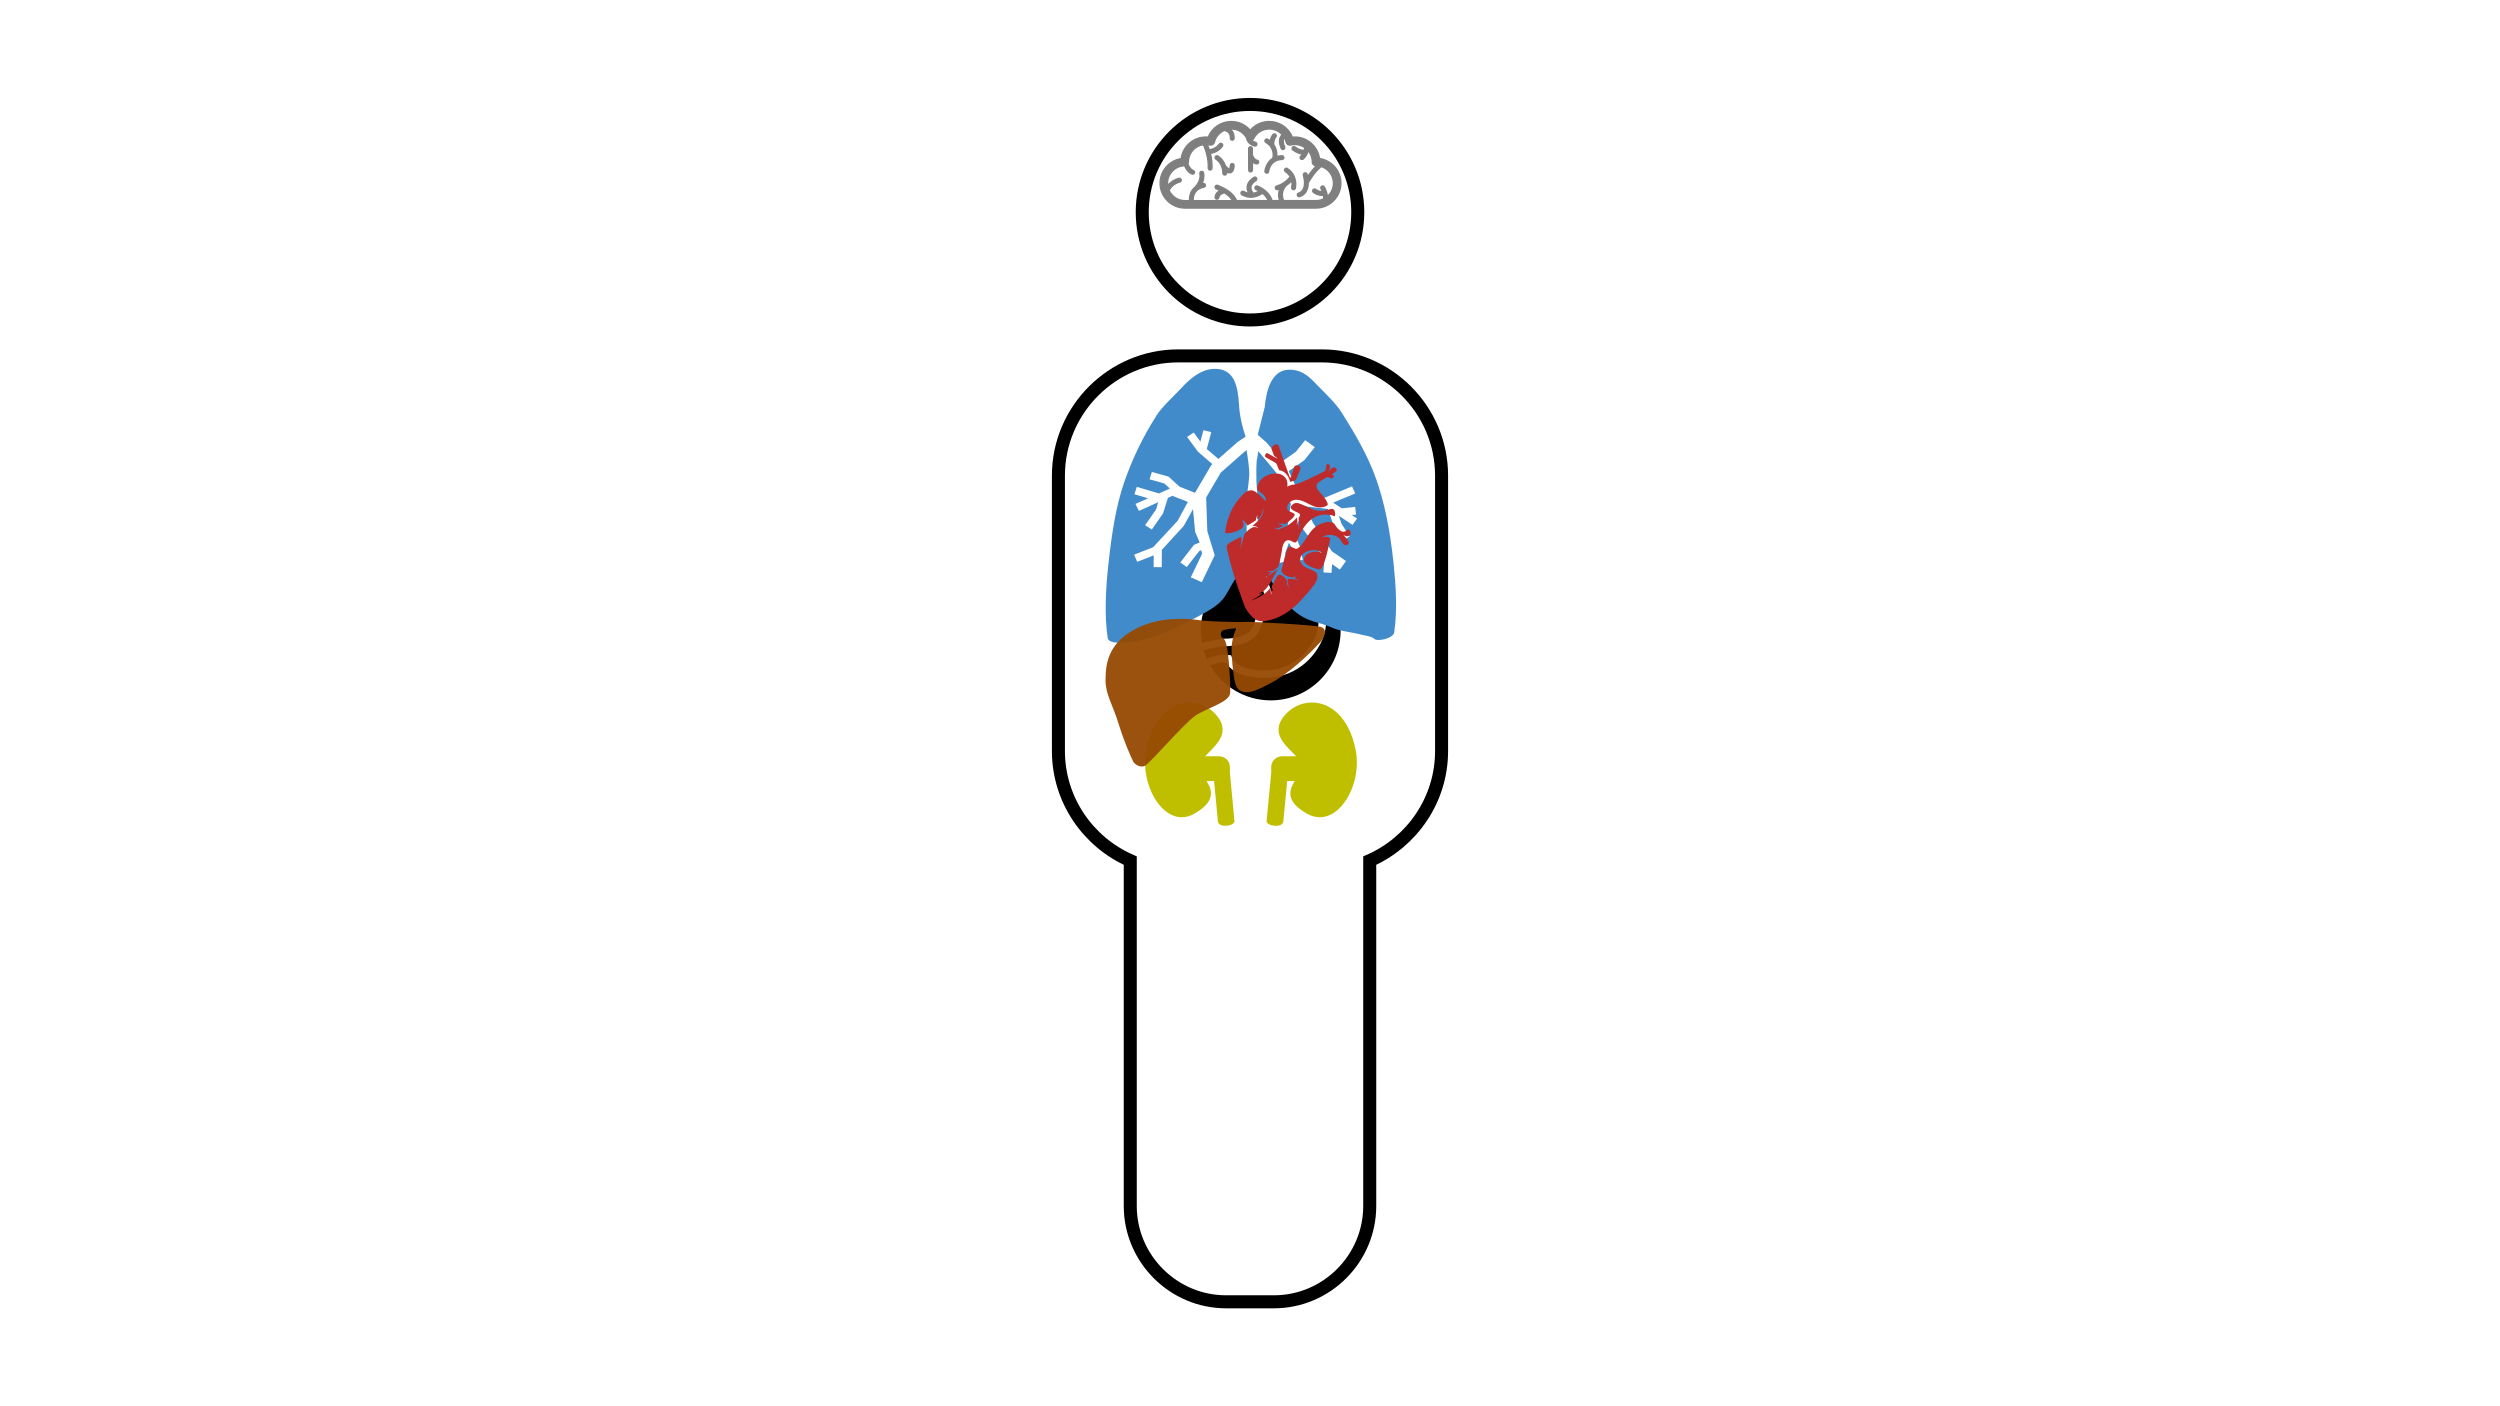 <?xml version="1.0"?>
<svg width="1920" height="1080" xmlns="http://www.w3.org/2000/svg" xmlns:xlink="http://www.w3.org/1999/xlink">
 <!-- Created with SVG-edit - http://svg-edit.googlecode.com/ -->
 <g>
  <title>Layer 1</title>
  <g id="svg_25">
   <g id="svg_22">
    <path stroke="#7f7f7f" fill="#7f7f7f" id="svg_17" d="m1013.524,121.771c-0.049,-0.292 -0.141,-0.571 -0.271,-0.826c-1.63,-9.018 -9.555,-15.707 -18.813,-15.707c-0.632,0 -1.262,0.031 -1.889,0.093c-2.863,-7.19 -9.826,-12.015 -17.76,-12.015c-5.734,0 -11.003,2.5 -14.579,6.738c-3.579,-4.238 -8.849,-6.738 -14.581,-6.738c-7.927,0 -14.891,4.822 -17.756,12.009c-0.605,-0.059 -1.211,-0.087 -1.816,-0.087c-9.675,0 -17.695,7.222 -18.952,16.558c-9.131,1.434 -16.175,9.408 -16.175,18.89c0,10.542 8.579,19.121 19.123,19.121l100.64,0c10.542,0 19.121,-8.579 19.121,-19.121c0.003,-9.583 -7.081,-17.544 -16.291,-18.915zm5.88,29.058c-0.078,-0.882 -0.24,-1.852 -0.525,-2.896c-0.009,-0.031 -0.011,-0.059 -0.021,-0.089c-0.003,-0.009 -0.009,-0.018 -0.012,-0.028c-0.371,-1.329 -0.93,-2.767 -1.784,-4.288c-0.386,-0.689 -1.262,-0.936 -1.95,-0.547s-0.937,1.263 -0.549,1.951c0.434,0.773 0.772,1.515 1.051,2.227c-1.266,0.058 -3.215,-0.185 -5.169,-1.729c-0.62,-0.489 -1.521,-0.387 -2.013,0.236c-0.489,0.624 -0.384,1.524 0.237,2.015c2.405,1.895 4.843,2.349 6.617,2.349c0.412,0 0.786,-0.025 1.121,-0.062c0.184,1.044 0.221,1.957 0.191,2.707c-1.784,0.882 -3.785,1.391 -5.906,1.391l-24.828,0c-2.874,-6.038 1.081,-10.671 1.775,-11.416c1.885,-1.286 3.354,-2.69 4.384,-3.817c0.565,2.678 0.058,4.877 0.015,5.05c-0.188,0.77 0.279,1.544 1.045,1.738c0.116,0.03 0.234,0.04 0.349,0.04c0.642,0 1.226,-0.434 1.391,-1.085c0.016,-0.064 1.071,-4.503 -0.896,-9.073c-0.039,-0.136 -0.094,-0.267 -0.172,-0.386c-0.949,-2.027 -2.503,-4.052 -5.035,-5.714c-0.663,-0.437 -1.551,-0.251 -1.987,0.411c-0.436,0.663 -0.251,1.552 0.412,1.987c1.776,1.167 2.957,2.549 3.735,3.953c-1.265,1.589 -4.945,5.676 -10.36,7.083c-0.768,0.202 -1.228,0.985 -1.027,1.751c0.167,0.648 0.75,1.073 1.389,1.073c0.12,0 0.242,-0.015 0.362,-0.046c0.559,-0.145 1.093,-0.319 1.621,-0.507c-0.915,2.355 -1.392,5.459 -0.107,8.957l-5.797,0c-0.949,-3.084 -3.624,-7.971 -11.175,-11.158c-0.729,-0.31 -1.572,0.033 -1.88,0.764s0.033,1.575 0.765,1.882c0.838,0.353 1.604,0.731 2.309,1.124c-1.048,0.669 -2.587,1.446 -4.466,1.766c-0.71,-0.833 -2.01,-2.66 -1.834,-4.711c0.157,-1.825 1.466,-3.547 3.894,-5.109c0.666,-0.429 0.857,-1.317 0.428,-1.982c-0.428,-0.664 -1.318,-0.859 -1.984,-0.428c-3.21,2.07 -4.958,4.519 -5.197,7.274c-0.167,1.939 0.464,3.658 1.21,4.969c-1.217,-0.206 -2.507,-0.641 -3.848,-1.404c-0.687,-0.391 -1.564,-0.154 -1.956,0.532c-0.393,0.689 -0.154,1.564 0.534,1.956c2.472,1.413 4.817,1.931 6.929,1.931c0.424,0 0.833,-0.025 1.235,-0.064c0.019,0 0.036,0.004 0.057,0.004c0.129,0 0.256,-0.024 0.381,-0.056c3.305,-0.426 5.867,-2.005 7.175,-2.982c2.473,1.956 3.741,4.058 4.393,5.697l-24.21,0c-1.241,-3.065 -4.737,-7.976 -14.583,-11.712c-0.741,-0.28 -1.569,0.092 -1.85,0.833c-0.28,0.74 0.092,1.57 0.832,1.85c1.033,0.391 1.979,0.796 2.86,1.207c-1.696,0.882 -3.44,2.424 -3.773,5.096c-0.098,0.786 0.46,1.505 1.245,1.601c0.061,0.007 0.122,0.012 0.179,0.012c0.713,0 1.33,-0.531 1.422,-1.257c0.313,-2.509 3.168,-3.381 4.303,-3.631c3.441,2.148 5.238,4.337 6.171,6.002l-30.166,0c-0.056,-1.763 0.178,-4.165 1.481,-6.211c1.349,-2.123 3.633,-3.51 6.785,-4.128c0.777,-0.154 1.284,-0.906 1.131,-1.684s-0.904,-1.286 -1.683,-1.133c-0.354,0.07 -0.692,0.156 -1.03,0.243c1.064,-2.14 1.947,-5.098 1.278,-8.438c-0.154,-0.775 -0.91,-1.281 -1.687,-1.127c-0.777,0.154 -1.281,0.91 -1.125,1.689c1.029,5.145 -2.875,9.386 -2.922,9.435c-0.169,0.179 -0.277,0.396 -0.337,0.617c-1.139,0.832 -2.097,1.825 -2.844,3.007c-1.658,2.62 -1.978,5.554 -1.92,7.731l-3.434,0c-5.408,0 -10.066,-3.231 -12.176,-7.857c0.999,-2.082 3.262,-5.056 8.281,-6.485c0.762,-0.216 1.204,-1.011 0.987,-1.77c-0.216,-0.764 -1.01,-1.204 -1.772,-0.987c-4.297,1.222 -6.944,3.409 -8.569,5.526c-0.082,-0.593 -0.138,-1.197 -0.138,-1.81c0,-7.243 5.873,-13.226 13.107,-13.376c0.876,2.086 2.703,5.379 5.784,6.342c0.142,0.043 0.286,0.067 0.428,0.067c0.611,0 1.176,-0.394 1.369,-1.008c0.236,-0.758 -0.185,-1.563 -0.942,-1.799c-2.017,-0.63 -3.444,-3.281 -4.137,-5.049c0.245,-0.423 0.394,-0.906 0.394,-1.428l-0.002,-0.076c0,-6.749 5.026,-12.333 11.528,-13.242c1.521,3.379 4.062,10.265 3.741,18.002c-0.032,0.79 0.581,1.458 1.373,1.492c0.021,0 0.04,0.003 0.061,0.003c0.765,0 1.4,-0.603 1.432,-1.376c0.175,-4.196 -0.411,-8.113 -1.244,-11.441c2.31,-0.341 6.251,-1.511 9.206,-5.452c0.474,-0.633 0.347,-1.532 -0.288,-2.008c-0.632,-0.476 -1.532,-0.347 -2.008,0.286c-2.549,3.4 -6.013,4.202 -7.701,4.387c-0.485,-1.524 -0.995,-2.863 -1.463,-3.975c0.627,0.059 1.253,0.157 1.871,0.305c1.533,0.366 3.075,-0.575 3.452,-2.105c1.032,-4.207 3.974,-7.514 7.768,-9.119c1.09,0.295 2.291,0.816 3.176,1.738c1.01,1.051 1.447,2.454 1.339,4.287c-0.047,0.79 0.556,1.469 1.348,1.515c0.028,0.001 0.056,0.003 0.086,0.003c0.753,0 1.385,-0.589 1.429,-1.351c0.156,-2.644 -0.566,-4.814 -2.146,-6.454c-0.273,-0.285 -0.566,-0.532 -0.869,-0.767c0.286,-0.018 0.575,-0.037 0.866,-0.037c4.9,0 9.312,2.614 11.681,6.862c0.291,1.987 1.787,4.92 6.165,6.18c0.134,0.037 0.267,0.056 0.4,0.056c0.623,0 1.197,-0.409 1.378,-1.038c0.218,-0.761 -0.218,-1.555 -0.98,-1.775c-1.327,-0.381 -2.224,-0.922 -2.839,-1.492c0.575,-0.271 1.057,-0.73 1.351,-1.323c2.275,-4.608 6.878,-7.471 12.01,-7.471c3.898,0 7.457,1.667 9.927,4.395c-0.51,0.461 -1.014,1.068 -1.401,1.871c-1.088,2.251 -0.866,5.16 0.661,8.653c0.236,0.538 0.764,0.859 1.317,0.859c0.191,0 0.386,-0.039 0.574,-0.12c0.727,-0.319 1.057,-1.164 0.738,-1.889c-1.147,-2.626 -1.4,-4.771 -0.726,-6.21c0.154,-0.323 0.34,-0.589 0.535,-0.807c0.602,1.06 1.078,2.212 1.379,3.446c0.375,1.538 1.92,2.481 3.465,2.107c1.045,-0.254 2.117,-0.384 3.182,-0.384c2.789,0 5.4,0.876 7.567,2.366c-0.033,0.623 -0.123,1.327 -0.303,2.065c-0.921,0.182 -3.254,0.203 -7.153,-2.578c-0.645,-0.461 -1.541,-0.31 -2.002,0.334c-0.461,0.645 -0.31,1.541 0.335,2.002c3.24,2.31 5.747,3.051 7.531,3.17c-0.39,0.569 -0.857,1.119 -1.452,1.619c-0.602,0.512 -0.678,1.417 -0.166,2.022c0.282,0.335 0.688,0.507 1.096,0.507c0.328,0 0.654,-0.111 0.924,-0.34c1.796,-1.517 2.811,-3.329 3.388,-5.068c0.042,-0.093 0.076,-0.193 0.095,-0.292c0.114,-0.377 0.215,-0.752 0.291,-1.115c1.643,1.916 2.77,4.297 3.117,6.947c0.025,0.179 0.064,0.354 0.119,0.522l0,1.294c0,1.584 1.284,2.869 2.869,2.869c0.116,0 0.227,0.015 0.342,0.018c-2.896,2.792 -5.234,5.989 -6.804,8.398c-0.128,-0.632 -0.276,-1.274 -0.446,-1.941c-0.197,-0.768 -0.977,-1.226 -1.75,-1.028c-0.768,0.2 -1.228,0.983 -1.026,1.75c1.254,4.831 1.121,8.692 -0.387,11.171c-1.266,2.089 -3.084,2.541 -3.188,2.564c-0.768,0.165 -1.263,0.918 -1.103,1.692c0.142,0.678 0.737,1.143 1.404,1.143c0.092,0 0.193,-0.009 0.289,-0.03c0.122,-0.027 3.043,-0.657 4.992,-3.79c1.146,-1.84 1.717,-4.119 1.716,-6.813c0.813,-1.474 4.647,-8.136 9.94,-12.531c5.442,1.699 9.403,6.785 9.403,12.78c-0.003,4.061 -1.824,7.692 -4.68,10.149z"/>
    <path stroke="#7f7f7f" fill="#7f7f7f" id="svg_18" d="m984.592,119.614c-0.01,0 -0.022,0 -0.031,0c-1.489,0.033 -2.811,0.242 -3.985,0.581c0.19,-2.377 -0.067,-5.931 -2.404,-9.196c-0.01,-1.016 0.114,-3.897 1.683,-5.861c0.495,-0.618 0.394,-1.521 -0.225,-2.015c-0.617,-0.494 -1.518,-0.394 -2.014,0.225c-1.217,1.529 -1.802,3.349 -2.074,4.894c-0.581,-0.464 -1.214,-0.913 -1.926,-1.336c-0.68,-0.405 -1.563,-0.181 -1.966,0.5s-0.182,1.561 0.498,1.966c6.689,3.975 5.786,10.338 5.36,12.176c-5.366,3.333 -6.047,9.795 -6.053,9.884c-0.076,0.786 0.504,1.483 1.289,1.558c0.046,0.004 0.092,0.007 0.139,0.007c0.728,0 1.352,-0.555 1.428,-1.296c0.034,-0.368 1.004,-9.015 10.315,-9.221c0.793,-0.018 1.422,-0.675 1.401,-1.465c-0.019,-0.781 -0.658,-1.403 -1.435,-1.403z"/>
    <path stroke="#7f7f7f" fill="#7f7f7f" id="svg_19" d="m946.435,125.593c-0.789,-0.043 -1.465,0.568 -1.505,1.36c-0.127,2.516 -0.684,2.945 -0.676,2.945c-0.464,0.065 -1.966,-1.097 -3.133,-2.595c-1.787,-5.187 -5.581,-7.388 -5.79,-7.506c-0.691,-0.387 -1.566,-0.139 -1.953,0.552c-0.387,0.691 -0.141,1.566 0.552,1.953c0.052,0.03 5.243,3.025 5.243,10.701c0,0.792 0.642,1.435 1.435,1.435c0.792,0 1.434,-0.643 1.434,-1.435c0,-0.335 -0.027,-0.645 -0.042,-0.962c0.71,0.431 1.478,0.729 2.249,0.729c0.279,0 0.557,-0.039 0.835,-0.125c2.467,-0.75 2.65,-4.358 2.709,-5.545c0.042,-0.793 -0.568,-1.466 -1.358,-1.506z"/>
    <path stroke="#7f7f7f" fill="#7f7f7f" id="svg_20" d="m965.413,123.015c-1.954,-0.255 -3.237,-2.957 -3.585,-4.027l-0.022,-4.878c-0.003,-0.79 -0.645,-1.428 -1.434,-1.428c-0.001,0 -0.005,0 -0.006,0c-0.792,0.003 -1.431,0.649 -1.428,1.441l0.074,16.495c0.003,0.79 0.645,1.428 1.434,1.428c0.002,0 0.003,0 0.006,0c0.792,-0.003 1.432,-0.649 1.426,-1.443l-0.028,-6.306c0.841,0.778 1.895,1.395 3.189,1.564c0.061,0.009 0.125,0.012 0.185,0.012c0.71,0 1.328,-0.526 1.422,-1.25c0.108,-0.786 -0.445,-1.506 -1.234,-1.609z"/>
   </g>
   <g id="svg_24">
    <g id="svg_13">
     <circle stroke="#000000" fill-opacity="0" stroke-width="10" id="svg_10" r="82.761" cy="162.978" cx="959.999" fill="#000000"/>
     <path stroke="#000000" stroke-width="10" fill-opacity="0" id="svg_11" d="m1015.174,273.326l-110.348,0c-50.576,0 -91.957,41.38 -91.957,91.956l0,211.5c0,37.509 22.787,69.914 55.174,84.177l0,265.258c0,40.461 33.104,73.566 73.565,73.566l36.783,0c40.461,0 73.565,-33.105 73.565,-73.566l0,-265.258c32.387,-14.272 55.174,-46.668 55.174,-84.177l0,-211.5c0,-50.576 -41.38,-91.956 -91.956,-91.956z" fill="#000000"/>
    </g>
    <g id="svg_15">
     <path id="svg_14" d="m947.833,628.078l-3.343,-35.343c0.051,-0.372 0.087,-0.749 0.087,-1.135l0,-2.51c0,-1.225 -0.276,-2.385 -0.757,-3.432c-0.376,-0.82 -0.884,-1.568 -1.496,-2.217c-1.51,-1.604 -3.646,-2.611 -6.019,-2.611l-10.776,0c1.009,-1.093 2.117,-2.204 3.247,-3.334c6.328,-6.334 14.998,-15.004 6.97,-26.303c-5.206,-7.323 -13.504,-11.692 -22.2,-11.692c-12.611,0 -27.97,9.612 -33.26,36.586c-2.83,14.443 1.244,31.39 10.135,42.17c5.061,6.137 11.012,9.379 17.211,9.379c3.212,0 6.399,-0.888 9.47,-2.641c7.468,-4.26 11.473,-8.4 12.604,-13.03c1.097,-4.494 -0.808,-8.5 -3.025,-12.106l5.745,0l2.886,30.549c-0.001,0.127 0.005,0.241 0.014,0.335c0.008,0.081 0.024,0.183 0.046,0.296c0.122,0.62 0.526,1.652 1.805,2.374c0.831,0.469 2.026,0.807 3.764,0.807c0.407,0 0.836,-0.021 1.273,-0.063c1.324,-0.126 2.538,-0.428 3.511,-0.873c0.526,-0.241 0.945,-0.512 1.285,-0.797c0.573,-0.479 0.909,-0.996 1.099,-1.474l-0.276,-2.935z" fill="#bfbf00"/>
     <path d="m972.989,628.078l3.374,-35.343c-0.052,-0.372 -0.088,-0.749 -0.088,-1.135l0,-2.51c0,-1.225 0.279,-2.385 0.765,-3.432c0.38,-0.82 0.893,-1.568 1.51,-2.217c1.524,-1.604 3.681,-2.611 6.076,-2.611l10.879,0c-1.018,-1.093 -2.137,-2.204 -3.278,-3.334c-6.388,-6.334 -15.14,-15.004 -7.036,-26.302c5.255,-7.323 13.632,-11.692 22.41,-11.692c12.731,0 28.236,9.612 33.575,36.586c2.857,14.443 -1.256,31.39 -10.231,42.17c-5.109,6.137 -11.116,9.379 -17.374,9.379c-3.242,0 -6.459,-0.888 -9.56,-2.641c-7.539,-4.26 -11.582,-8.4 -12.723,-13.03c-1.107,-4.494 0.816,-8.5 3.053,-12.106l-5.799,0l-2.914,30.549c0.001,0.127 -0.005,0.241 -0.014,0.335c-0.008,0.081 -0.024,0.183 -0.046,0.296c-0.123,0.62 -0.531,1.652 -1.823,2.374c-0.839,0.469 -2.045,0.807 -3.8,0.807c-0.411,0 -0.844,-0.021 -1.285,-0.063c-1.337,-0.126 -2.562,-0.428 -3.545,-0.873c-0.532,-0.241 -0.954,-0.512 -1.297,-0.797c-0.578,-0.479 -0.918,-0.996 -1.109,-1.474l0.279,-2.935z" id="svg_5" fill="#bfbf00"/>
     <path d="m940.529,502.936c0.028,0 0.105,0 0.224,0.005c1.093,-0.003 2.087,0.057 2.977,0.138l1.757,0.162l0.673,1.649c1.841,4.783 9.049,9.867 24.297,9.971c0.198,-0.01 0.303,0 0.328,0c24.56,0.042 36.611,-17.869 40.084,-27.697c1.212,-3.49 1.726,-6.631 1.726,-9.437c-0.033,-11.685 -8.915,-18.275 -18.917,-18.388c-0.828,0 -1.66,0.054 -2.497,0.151l-1.748,0.202l-0.99,-1.45c-4.433,-6.448 -5.983,-13.138 -6.221,-19.024c-0.035,-0.353 -0.123,-1.318 -0.123,-2.706c0,-1.452 0.127,-3.397 0.49,-5.547c-2.195,-0.274 -4.416,-0.46 -6.683,-0.46c-1.233,0 -2.443,0.103 -3.656,0.185c0.286,4.261 0.793,8.784 0.797,8.794l0.012,0.125l0.006,0.096c0.276,7.164 2.708,13.3 5.763,20.283l0.976,2.228l-2.023,1.356c-6.861,4.398 -6.412,11.855 -10.821,21.152c-5.212,9.766 -17.93,11.448 -26.324,11.571c-1.905,-0.049 -11.052,1.823 -16.217,3.075c0.656,2.228 1.449,4.389 2.375,6.482c2.266,-1.019 3.971,-1.463 4.533,-1.598c3.2,-0.992 6.426,-1.319 9.201,-1.319l0,0zm47.785,-70.932c-0.286,1.732 -0.396,3.329 -0.392,4.507c0,1.377 0.096,2.115 0.096,2.115l0.013,0.119l0.005,0.133c0.192,4.678 1.263,9.673 4.305,14.671c0.445,-0.023 0.891,-0.035 1.336,-0.035c6.319,0 12.466,2.206 17.103,6.374c4.634,4.16 7.66,10.369 7.635,17.837c0.006,3.525 -0.653,7.321 -2.048,11.352c-3.933,11.391 -17.797,31.556 -45.582,31.599c-0.072,-0.006 -0.072,0 -0.072,0l-0.09,0.005l-0.119,0c-15.189,-0.076 -24.901,-4.753 -28.917,-11.907c-0.305,-0.011 -0.62,-0.018 -0.95,-0.021l-0.108,0c-2.332,0 -5.055,0.293 -7.543,1.08l-0.112,0.039l-0.171,0.04c0,0.017 -0.714,0.136 -2.069,0.647c-0.359,0.134 -0.76,0.299 -1.184,0.484c9.289,16.037 26.592,26.852 46.457,26.852c29.66,0 53.699,-24.041 53.699,-53.698c0,-25.377 -17.627,-46.59 -41.293,-52.196l0,0l0,0l0,0l0,0l0,0l0,0zm-26.558,50.118c3.515,-6.618 3.266,-15.381 10.841,-21.881c-2.701,-6.317 -5.037,-12.685 -5.344,-20.221c-0.083,-0.737 -0.512,-4.659 -0.783,-8.633c-25.146,4.467 -44.257,26.387 -44.257,52.814c0,3.253 0.337,6.419 0.891,9.513c5.381,-1.314 14.096,-3.173 17.534,-3.235c7.645,0.122 18.471,-2.39 21.119,-8.357z" id="svg_1" fill="black"/>
     <g id="svg_9">
      <path fill="#428bca" d="m957.302,345.535l0.02,0.02l-0.232,0.203l-0.986,1.045l-0.102,-0.088l-18.433,16.236l-11.262,19.165l0.914,25.774l5.661,18.581l-9.909,20.631l-8.454,-3.708l8.652,-18.009l-0.588,-2.822l-1.622,0.685l-9.512,12.247l-4.976,-3.534l10.488,-13.49l4.384,-1.854l-3.494,-8.201l-1.613,-17.417l-7.091,12.869l-16.829,18.399l-0.119,13.351l-6.204,-0.059l0.083,-9.051l-12.707,4.965l-2.349,-5.483l14.563,-5.692l18.847,-20.316l7.87,-14.515l-11.918,-4.658l-3.415,1.536l-3.717,11.907l-8.639,12.423l-5.163,-3.282l8.373,-12.033l1.703,-5.658l-14.837,6.679l-2.64,-5.361l9.695,-4.327l-10.506,-3.102l1.831,-5.658l17.034,5.03l8.397,-3.746l-4.325,-3.926l-11.274,-3.147l1.739,-5.685l12.718,3.552l8.587,7.794l11.839,4.676l12.4,-21.111l0.975,-0.861l-11.152,-9.643l-8.303,-11.278l5.07,-3.408l5.149,6.992l2.336,-8.765l6.01,1.462l-3.458,12.972l8.916,7.643l14.763,-13.004l6.158,-4.138c-2.352,-6.683 -4.566,-15.59 -5.041,-24.064c-0.822,-14.626 -3.573,-28.438 -19.144,-28.008c-10.49,0.293 -19.129,8.215 -24.785,14.351c-6.411,6.949 -15.004,14.385 -19.597,21.683c-10.632,16.889 -18.176,32.423 -24.695,51.121c-6.525,18.719 -9.765,40.904 -12.294,64.481c-1.793,16.748 -3.057,37.707 -0.342,55.156c0.912,5.843 19.266,3.14 25.64,1.55c17.827,-4.435 31.056,-11.314 45.636,-19.185c7.334,-3.96 14.558,-8.181 18.462,-14.009c2.131,-3.169 3.962,-6.715 5.985,-10.202c1.982,-3.419 4.422,-6.681 5.983,-10.195c3.368,-7.589 4.654,-16.592 4.958,-27.663c0.29,-10.643 -0.662,-21.37 0.514,-31.466c0.568,-4.866 1.315,-9.756 1.538,-14.696c0.146,-3.259 -1.034,-12.342 -2.109,-18.723l-0.058,0.063l0,-0z" id="svg_7"/>
      <path d="m1070.278,432.73c-2.863,-27.382 -7.452,-47.889 -13.268,-64.488c-6.424,-18.342 -16.101,-34.732 -26.357,-51.004c-4.827,-7.645 -11.339,-13.574 -17.982,-20.412c-5.924,-6.107 -11.819,-13.263 -23.12,-12.878c-12.988,0.437 -17.124,15.957 -18.194,28.488l-5.397,21.471l6.625,5.906l0.061,-0.045l12.067,14.621l10.495,-7.409l7.17,-8.965l7.388,5.393l-7.965,9.967l-12.058,8.512l9.134,19.448l16.563,1.701l22.915,-9.494l2.471,5.435l-17.072,7.075l0.342,0.128l6.314,4.194l10.375,-1.07l0.667,5.888l-3.277,0.336l4.079,2.717l-3.541,4.859l-10.556,-7.012l2.104,6.122l6.233,9.807l-5.293,3.077l-6.722,-10.722l-4.633,-13.497l-17.396,-1.951l5.861,12.484l14.526,21.944l10.886,7.508l-4.69,6.571l-5.985,-4.16l-0.473,6.717l-6.188,-0.399l0.73,-10.447l-4.676,-7.073l-12.436,-16.637l-2.573,-5.537l-2.331,4.735l-1.029,4.908l4.453,10.677l2.018,9.798l-6.086,1.142l-1.933,-9.402l-2.611,-4.967l-2.901,8.082l1.635,5.969l-5.999,1.5l-2.108,-7.704l3.669,-10.188l4.757,-10.697l2.401,-16.86l-11.4,-24.125l-13.366,-16.002l-0.173,0.115l-0.097,-0.133l-0.804,5.498c-0.604,-0.901 -1.167,15.356 -0.029,25.159c1.174,10.037 0.261,20.915 0.505,31.468c0.259,10.988 1.669,19.883 5.044,27.492c1.588,3.6 3.768,6.974 5.701,10.373c2.018,3.528 3.897,7.06 6.052,10.199c4.106,6.007 10.981,13.135 18.119,17.056c7.055,3.874 14.124,4.478 21.172,7.668c7.244,3.275 14.545,3.471 23.674,5.818c3.591,0.928 7.278,1.054 10.071,3.41c2.156,1.82 14.225,-0.43 14.943,-5.303c2.572,-17.408 1.203,-36.538 -0.502,-52.858l0,0l0,0z" id="svg_8" fill="#428bca"/>
     </g>
     <g id="svg_4">
      <path fill="#bf2a2a" id="svg_2" d="m969.59,477.114c-8.193,0.456 -13.592,-11.284 -13.592,-11.284s-9.465,-24.402 -13.534,-43.463c-0.308,-1.448 -0.24,-0.817 -0.417,-2.682c-0.179,-1.864 5.372,-4.607 10.5,-7.193c1.456,-0.734 0.834,5.122 -0.133,8.853c0.422,-0.216 3.318,-11.196 3.318,-11.196s1.993,-2.472 4.147,-3.869c0.72,-0.468 3.281,-3.042 7.739,-0.139c-3.628,-3.006 -6.12,-1.879 -5.77,-2.212c2.074,-1.969 9.502,-7.049 8.26,-13.96c-0.414,6.496 -4.233,8.795 -4.233,8.795s-1.089,-0.432 0.259,-3.44c-2.073,2.799 -1.442,4.2 -1.644,4.329c-3.463,2.218 -6.5,4.12 -6.545,3.999c-0.944,-2.546 -4.25,-5.114 -4.25,-5.114s2.954,4.95 0.103,7.187c-4.598,3.608 -12.883,4.385 -12.85,3.577c0.208,-5.132 1.633,-9.124 3.514,-14.254c2.821,-7.694 8.849,-14.241 11.028,-16.155c2.178,-1.916 5.384,-3.59 8.976,-1.027c3.589,2.565 7.693,7.181 7.693,7.181c0.547,-6.57 -7.693,-7.181 -6.668,-10.514c1.54,-9.745 13.849,-12.822 19.232,-9.745c5.385,3.077 3.847,8.976 3.847,8.976s2.564,-1.539 6.154,-1.794c3.59,-0.256 22.823,-10.229 22.823,-10.229s1.183,-1.923 1.011,-3.79c-0.173,-1.866 2.203,-2.244 2.72,-0.379c0.519,1.866 -1.284,5.293 -1.284,5.293s1.36,-1.965 1.966,-2.571c0.605,-0.605 1.195,-0.88 2.118,-1.249c1.555,-0.623 3.523,1.553 2.071,2.901c-1.45,1.348 -3.421,2.281 -3.421,2.281s0.934,0.621 1.66,1.037c0.725,0.414 -1.244,2.59 -2.282,2.073s-2.398,-1.139 -3.006,-0.83c-1.564,0.794 -3.252,1.997 -4.56,2.696c-3.848,2.052 -3.789,3.984 -3.147,5.844c0.64,1.858 11.128,11.676 7.563,13.399c-9.406,4.549 -14.883,-4.412 -23.282,-4.626c-4.043,-0.104 -7.069,3.062 -7.153,6.011c-0.104,3.629 5.357,3.456 5.77,5.252c0.414,1.797 -4.777,5.665 -7.394,7.462c-0.095,0.065 -1.726,-0.414 -1.726,-0.414s-0.398,-0.846 -1.728,-0.898c0.862,-0.207 1.244,0.898 1.244,0.898s-1.296,1.071 -3.006,-0.898c0.416,2.488 4.227,1.978 3.836,2.349c-3.317,3.144 -7.723,1.434 -7.723,1.434s2.472,1.583 4.613,1.053c0.309,-0.077 -1.503,1.796 -0.519,2.73c-0.985,-1.348 1.416,-2.854 1.653,-2.928c1.984,-0.617 4.287,-1.576 6.468,-3.049c2.261,-1.528 4.828,-3.87 6.012,-5.321c0.187,-0.228 0.045,1.75 0.484,3.179c0.087,0.281 -0.898,1.519 -0.828,2.696c0.484,-1.589 0.988,-1.738 1.036,-1.589c0.278,0.868 1.521,2.487 -0.553,5.597c3.663,-3.94 -0.243,-8.535 1.728,-10.504c1.036,-1.037 0.277,-2.626 -0.553,-2.901c-0.83,-0.278 -5.869,-2.395 -6.011,-4.043c-0.145,-1.648 2.383,-4.043 5.079,-3.629c2.774,0.428 11.091,4.631 12.957,5.287c1.867,0.657 5.137,0.982 8.397,0.414c3.261,-0.567 4.354,-1.45 5.804,-1.141c1.451,0.311 2.178,3.524 1.763,4.975c-0.416,1.451 -1.451,-0.311 -4.043,-0.414c-2.591,-0.104 -16.204,-3.247 -24.637,19.003c-1.882,4.965 -4.283,0.001 -7.601,0.416c-3.317,0.413 -4.147,5.526 -4.147,5.526s-0.859,6.551 -3.006,14.756c-0.087,0.336 -1.306,1.266 -3.731,3.006c-0.408,0.291 -1.348,0.726 -4.87,0.413c2.383,1.349 3.628,0.726 3.628,0.726s-4.353,3.006 -4.458,4.354c3.006,-3.111 9.47,-6.604 9.019,-6.116c-2.59,2.799 -5.425,11.47 -10.961,16.462c-0.405,0.364 -3.344,1.463 -3.589,1.923c-0.221,0.414 2.837,-0.811 2.63,-0.419c-0.919,1.744 -8.846,5.807 -8.846,5.807s10.781,-3.456 14.914,-9.915c0.176,-0.275 0.438,5.495 0.641,5.222c0.105,-0.141 0.286,-1.96 0.385,-3.333c0.03,-0.416 1.54,0.642 1.54,0.642s-1.49,-1.898 -1.468,-2.187c0.086,-1.133 0.173,-2.049 0.268,-2.176c1.734,-2.391 3.537,-7.77 5.256,-8.189s6.007,2.531 6.394,6.107c0.028,0.259 -0.569,1.975 -0.569,1.975s0.701,-0.805 0.723,-0.61c0.114,0.951 0.892,3.591 0.935,3.512c0.055,-0.099 -0.757,-4.892 -0.896,-7.878c-0.01,-0.241 8.714,0.83 8.714,0.83l-3.524,-1.346l1.451,-1.867l-2.695,1.556c0,0 -4.458,-0.934 -5.805,-1.763c-1.348,-0.83 -3.234,-2.901 -2.798,-4.145c0.725,-2.074 3.409,-15.796 5.521,-17.471c2.113,-1.673 4.622,2.312 6.813,0.954c6.41,-3.975 8.471,-15.71 18.658,-19.212c6.737,-2.314 9.226,-0.553 10.159,1.105c0.932,1.66 3.312,4.613 5.597,5.184c1.66,0.414 2.489,-0.207 3.94,-1.45c1.451,-1.244 3.212,2.798 2.28,3.628c-0.606,0.54 -1.144,1.232 -2.383,1.451c-0.667,0.118 -3.006,-0.934 -3.006,-0.934s3.938,3.835 4.042,5.804c0.104,1.971 -2.903,2.179 -3.835,1.451c-0.933,-0.725 -1.861,-3.925 -4.663,-5.746c-2.801,-1.82 -7.155,-2.755 -11.716,0.01c-0.368,0.223 7.048,-1.521 5.882,2.298c-1.013,3.315 -4.219,23.474 -8.711,22.507c-4.273,-0.92 -10.88,-3.713 -11.267,-6.421c-0.234,-1.632 -0.103,-6.117 8.033,-7.205c3.022,-0.121 5.511,0.846 5.511,0.846s-2.21,-2.763 -8.223,-1.865c-10.09,1.934 -11.232,10.565 -1.883,14.065c4.888,1.829 6.159,2.673 6.651,4.526c0.491,1.851 0.208,3.937 -1.972,7.399c-2.179,3.462 -11.282,13.337 -11.282,13.337s-12.602,14.234 -28.733,15.133z"/>
      <path fill="#bf2a2a" id="svg_3" d="m993.987,358.576c-0.463,1.389 -1.587,4.681 -2.357,7.622c-0.166,0.635 -0.586,0.694 -1.005,0.558c-2.252,-6.24 -7.262,-20.2 -8.221,-23.499c-1.243,-4.284 -6.219,-0.83 -5.805,1.659c0.074,0.444 1.231,3.33 1.855,5.049c0.083,0.228 2.542,1.854 2.602,2.033c0.261,0.772 -7.083,-3.765 -7.913,-4.042s-1.892,1.746 -1.519,2.764c0.237,0.652 8.464,4.731 8.707,5.391c1.9,5.157 2.073,4.975 2.073,4.975c7.048,1.175 8.396,9.053 8.396,9.053l0.923,-0.343l3.429,-1.107c0,0 2.84,-6.103 3.531,-8.729c0.694,-2.626 -4.005,-3.456 -4.696,-1.383l0,-0l0,-0z"/>
     </g>
     <path opacity="0.95" id="svg_6" d="m949.352,482.909c0,0 -2.821,5.452 -3.426,13.483c-0.492,6.565 1.284,22.441 2.505,27.555c1.453,6.073 4.285,7.516 9.724,7.64c5.437,0.12 17.328,-6.76 20.468,-8.445c2.881,-1.543 17.933,-10.974 35.304,-29.875c1.058,-1.151 7.389,-9.727 0.264,-11.865c-4.495,-1.35 -53.329,-4.169 -58.778,-3.797c-5.452,0.373 -28.458,-0.419 -32.562,-1.06c-3.13,-0.487 -28.152,-4.761 -49.163,5.65c-21.011,10.407 -24.646,24.811 -24.646,40.007c0,11.255 5.291,18.311 10.119,33.863c4.467,14.387 9.278,25.004 11.221,28.946c0.657,1.329 4.834,5.055 8.833,3.164c4,-1.889 29.718,-32.236 38.76,-38.464c9.046,-6.225 26.642,-10.291 26.814,-17.822c0.17,-7.53 -1.099,-39.217 -5.008,-41.285c-3.909,-2.069 -1.687,-6.157 -0.844,-6.449c3.271,-1.134 11.047,-2.114 10.416,-1.245z" fill="#964a03"/>
    </g>
   </g>
  </g>
 </g>
</svg>